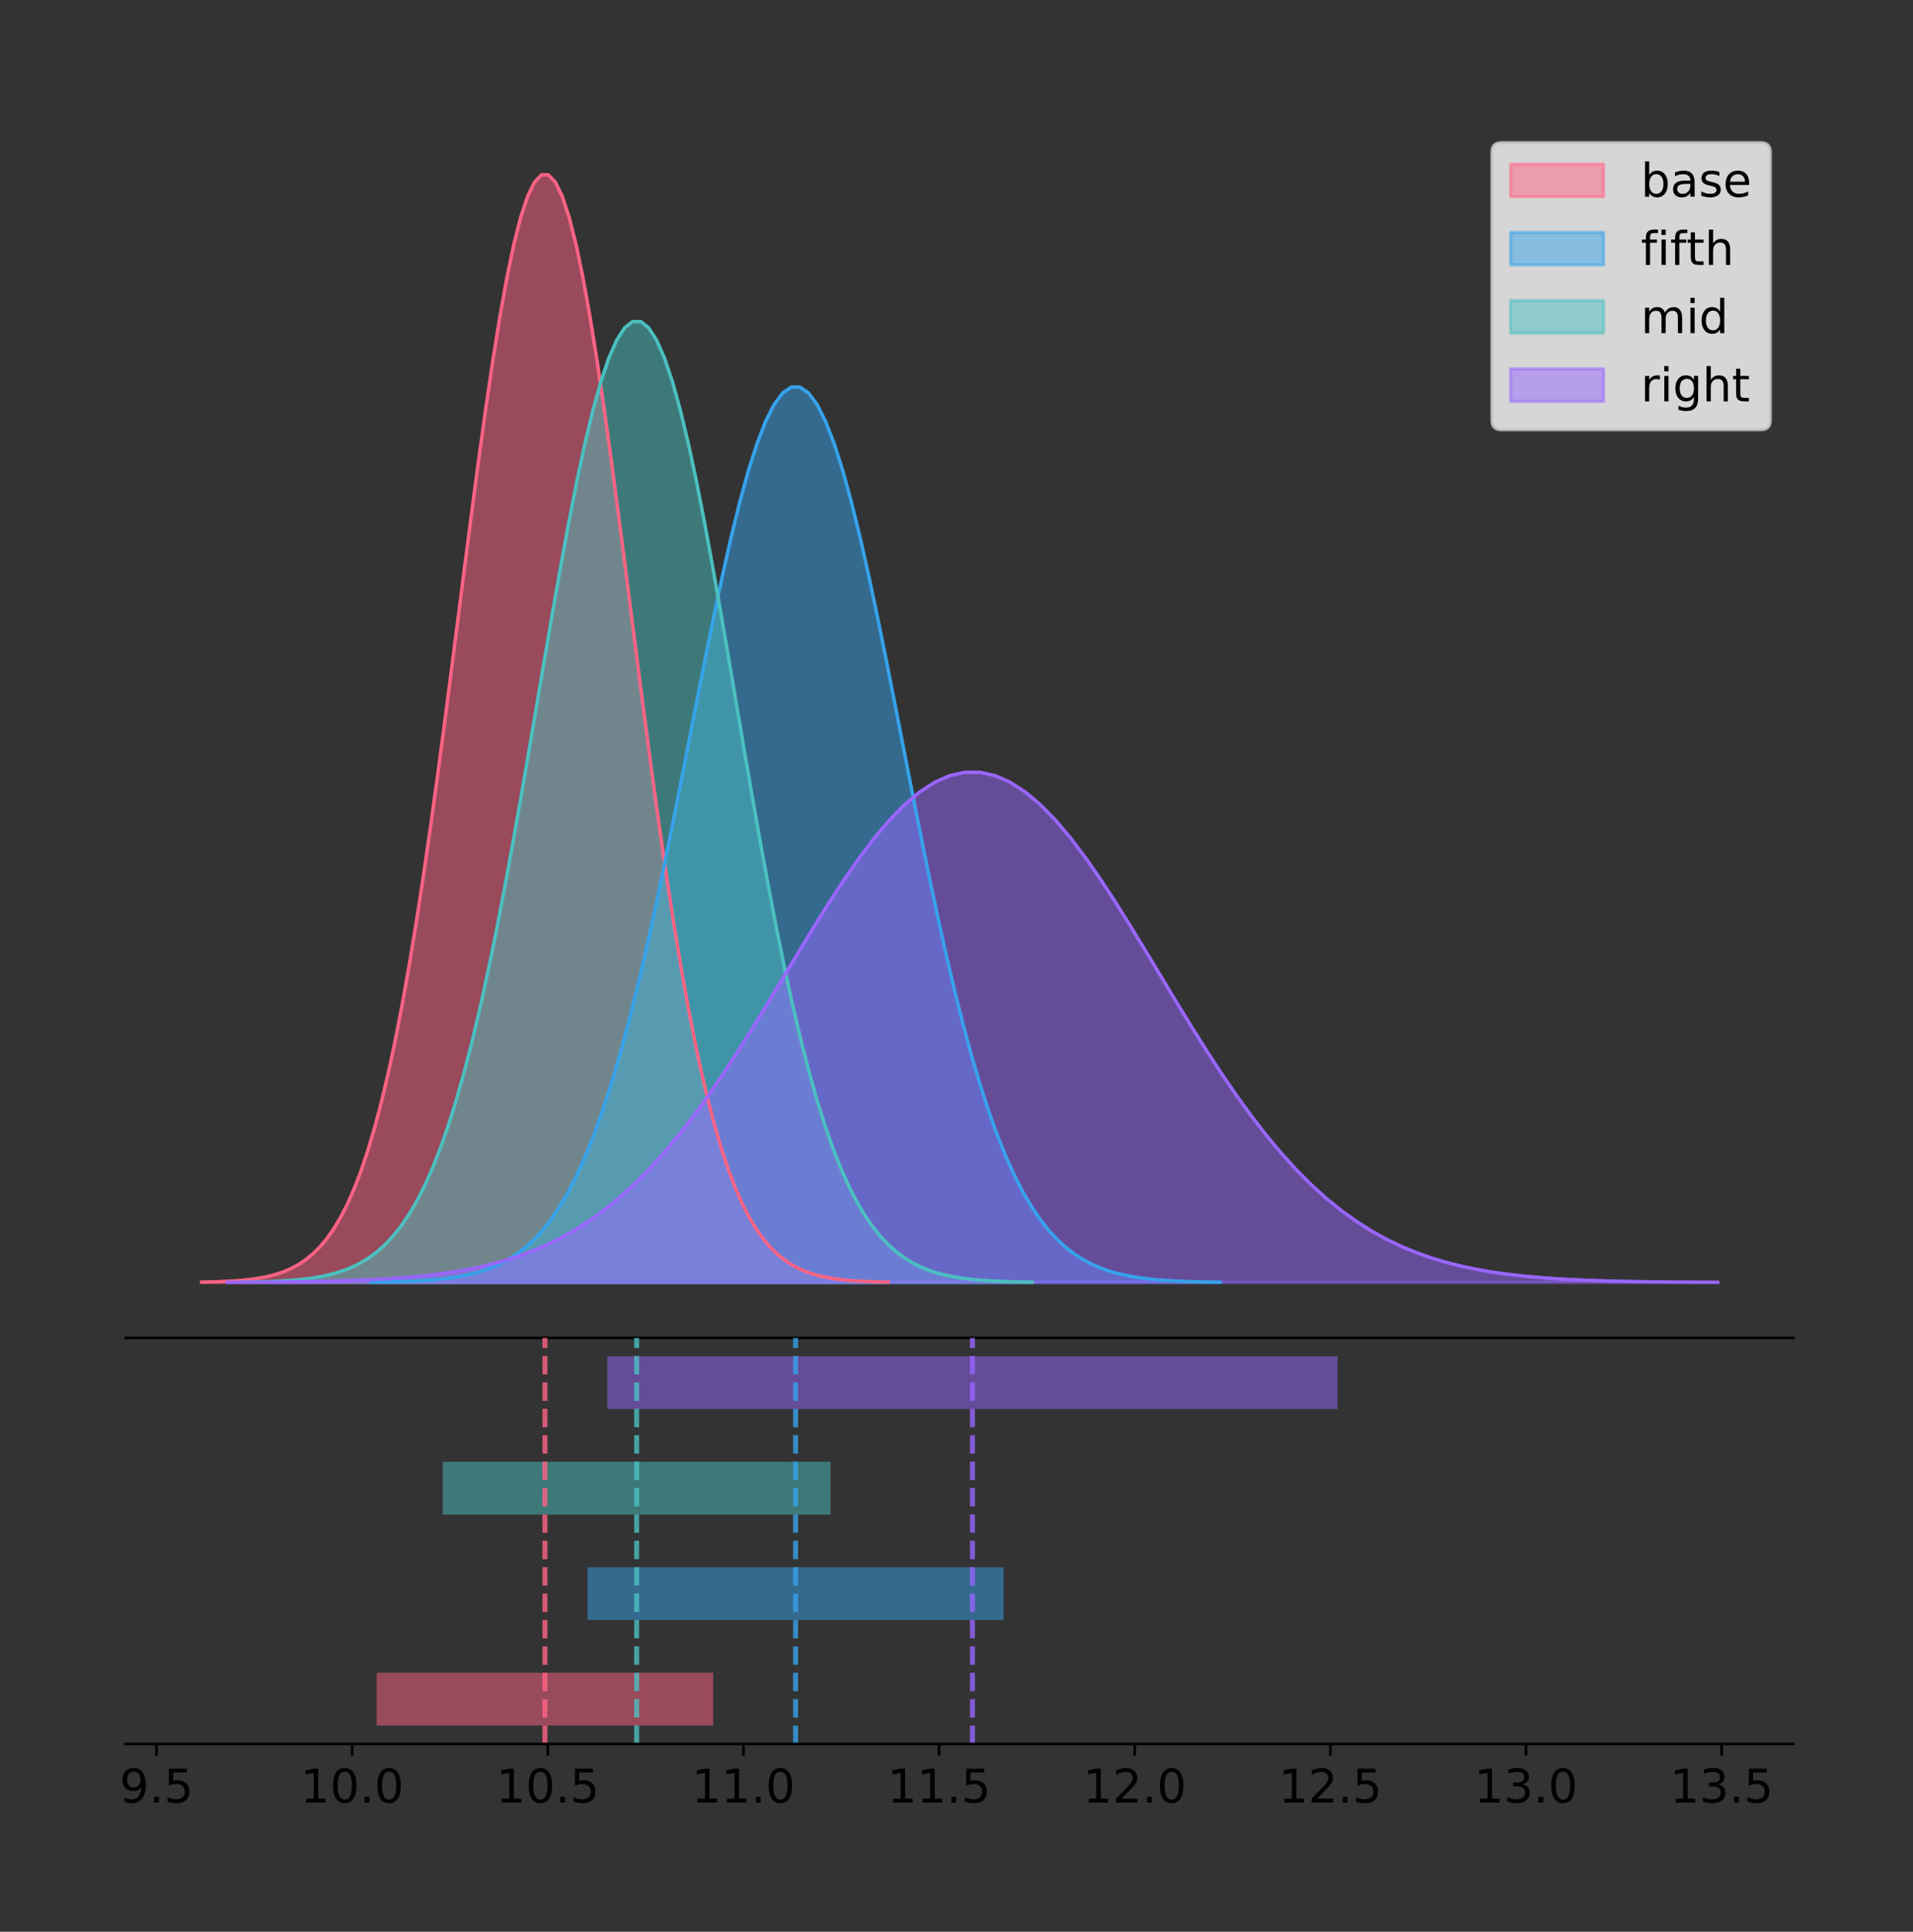 <?xml version="1.0" encoding="utf-8" standalone="no"?>
<!DOCTYPE svg PUBLIC "-//W3C//DTD SVG 1.1//EN"
  "http://www.w3.org/Graphics/SVG/1.1/DTD/svg11.dtd">
<!-- Created with matplotlib (https://matplotlib.org/) -->
<svg height="581.789pt" version="1.1" viewBox="0 0 576.107 581.789" width="576.107pt" xmlns="http://www.w3.org/2000/svg" xmlns:xlink="http://www.w3.org/1999/xlink">
 <rect x="0" y="0" width="576.107" height="581.789" fill="#333333" stroke="none"/>
 <defs>
  <style type="text/css">
*{stroke-linecap:butt;stroke-linejoin:round;}
  </style>
 </defs>
 <g id="figure_1">
  <g id="patch_1">
   <path d="M 0 581.789 
L 576.107 581.789 
L 576.107 0 
L 0 0 
z
" style="fill:none;"/>
  </g>
  <g id="axes_1">
   <g id="patch_2">
    <path d="M 37.907 402.93 
L 540.107 402.93 
L 540.107 36 
L 37.907 36 
z
" style="fill:none;"/>
   </g>
   <g id="PolyCollection_1">
    <defs>
     <path d="M 60.734 -195.538 
L 60.734 -195.65 
L 62.823 -195.692 
L 64.911 -195.749 
L 66.999 -195.825 
L 69.088 -195.925 
L 71.176 -196.058 
L 73.264 -196.23 
L 75.353 -196.455 
L 77.441 -196.744 
L 79.53 -197.115 
L 81.618 -197.585 
L 83.706 -198.179 
L 85.795 -198.923 
L 87.883 -199.848 
L 89.971 -200.99 
L 92.06 -202.39 
L 94.148 -204.093 
L 96.237 -206.151 
L 98.325 -208.617 
L 100.413 -211.552 
L 102.502 -215.017 
L 104.59 -219.078 
L 106.678 -223.801 
L 108.767 -229.25 
L 110.855 -235.488 
L 112.944 -242.572 
L 115.032 -250.552 
L 117.12 -259.468 
L 119.209 -269.344 
L 121.297 -280.192 
L 123.385 -292.002 
L 125.474 -304.744 
L 127.562 -318.365 
L 129.651 -332.786 
L 131.739 -347.901 
L 133.827 -363.58 
L 135.916 -379.667 
L 138.004 -395.98 
L 140.092 -412.318 
L 142.181 -428.462 
L 144.269 -444.18 
L 146.358 -459.23 
L 148.446 -473.372 
L 150.534 -486.366 
L 152.623 -497.987 
L 154.711 -508.025 
L 156.799 -516.294 
L 158.888 -522.64 
L 160.976 -526.94 
L 163.065 -529.111 
L 165.153 -529.111 
L 167.241 -526.94 
L 169.33 -522.64 
L 171.418 -516.294 
L 173.506 -508.025 
L 175.595 -497.987 
L 177.683 -486.366 
L 179.772 -473.372 
L 181.86 -459.23 
L 183.948 -444.18 
L 186.037 -428.462 
L 188.125 -412.318 
L 190.213 -395.98 
L 192.302 -379.667 
L 194.39 -363.58 
L 196.479 -347.901 
L 198.567 -332.786 
L 200.655 -318.365 
L 202.744 -304.744 
L 204.832 -292.002 
L 206.92 -280.192 
L 209.009 -269.344 
L 211.097 -259.468 
L 213.185 -250.552 
L 215.274 -242.572 
L 217.362 -235.488 
L 219.451 -229.25 
L 221.539 -223.801 
L 223.627 -219.078 
L 225.716 -215.017 
L 227.804 -211.552 
L 229.892 -208.617 
L 231.981 -206.151 
L 234.069 -204.093 
L 236.158 -202.39 
L 238.246 -200.99 
L 240.334 -199.848 
L 242.423 -198.923 
L 244.511 -198.179 
L 246.599 -197.585 
L 248.688 -197.115 
L 250.776 -196.744 
L 252.865 -196.455 
L 254.953 -196.23 
L 257.041 -196.058 
L 259.13 -195.925 
L 261.218 -195.825 
L 263.306 -195.749 
L 265.395 -195.692 
L 267.483 -195.65 
L 267.483 -195.538 
L 267.483 -195.538 
L 265.395 -195.538 
L 263.306 -195.538 
L 261.218 -195.538 
L 259.13 -195.538 
L 257.041 -195.538 
L 254.953 -195.538 
L 252.865 -195.538 
L 250.776 -195.538 
L 248.688 -195.538 
L 246.599 -195.538 
L 244.511 -195.538 
L 242.423 -195.538 
L 240.334 -195.538 
L 238.246 -195.538 
L 236.158 -195.538 
L 234.069 -195.538 
L 231.981 -195.538 
L 229.892 -195.538 
L 227.804 -195.538 
L 225.716 -195.538 
L 223.627 -195.538 
L 221.539 -195.538 
L 219.451 -195.538 
L 217.362 -195.538 
L 215.274 -195.538 
L 213.185 -195.538 
L 211.097 -195.538 
L 209.009 -195.538 
L 206.92 -195.538 
L 204.832 -195.538 
L 202.744 -195.538 
L 200.655 -195.538 
L 198.567 -195.538 
L 196.479 -195.538 
L 194.39 -195.538 
L 192.302 -195.538 
L 190.213 -195.538 
L 188.125 -195.538 
L 186.037 -195.538 
L 183.948 -195.538 
L 181.86 -195.538 
L 179.772 -195.538 
L 177.683 -195.538 
L 175.595 -195.538 
L 173.506 -195.538 
L 171.418 -195.538 
L 169.33 -195.538 
L 167.241 -195.538 
L 165.153 -195.538 
L 163.065 -195.538 
L 160.976 -195.538 
L 158.888 -195.538 
L 156.799 -195.538 
L 154.711 -195.538 
L 152.623 -195.538 
L 150.534 -195.538 
L 148.446 -195.538 
L 146.358 -195.538 
L 144.269 -195.538 
L 142.181 -195.538 
L 140.092 -195.538 
L 138.004 -195.538 
L 135.916 -195.538 
L 133.827 -195.538 
L 131.739 -195.538 
L 129.651 -195.538 
L 127.562 -195.538 
L 125.474 -195.538 
L 123.385 -195.538 
L 121.297 -195.538 
L 119.209 -195.538 
L 117.12 -195.538 
L 115.032 -195.538 
L 112.944 -195.538 
L 110.855 -195.538 
L 108.767 -195.538 
L 106.678 -195.538 
L 104.59 -195.538 
L 102.502 -195.538 
L 100.413 -195.538 
L 98.325 -195.538 
L 96.237 -195.538 
L 94.148 -195.538 
L 92.06 -195.538 
L 89.971 -195.538 
L 87.883 -195.538 
L 85.795 -195.538 
L 83.706 -195.538 
L 81.618 -195.538 
L 79.53 -195.538 
L 77.441 -195.538 
L 75.353 -195.538 
L 73.264 -195.538 
L 71.176 -195.538 
L 69.088 -195.538 
L 66.999 -195.538 
L 64.911 -195.538 
L 62.823 -195.538 
L 60.734 -195.538 
z
" id="m348693ca83" style="stroke:#ff6384;stroke-opacity:0.5;"/>
    </defs>
    <g clip-path="url(#p70bc3185de)">
     <use style="fill:#ff6384;fill-opacity:0.5;stroke:#ff6384;stroke-opacity:0.5;" x="0" xlink:href="#m348693ca83" y="581.789"/>
    </g>
   </g>
   <g id="PolyCollection_2">
    <defs>
     <path d="M 111.722 -195.538 
L 111.722 -195.629 
L 114.305 -195.663 
L 116.888 -195.709 
L 119.472 -195.77 
L 122.055 -195.851 
L 124.638 -195.958 
L 127.222 -196.098 
L 129.805 -196.279 
L 132.388 -196.513 
L 134.971 -196.813 
L 137.555 -197.193 
L 140.138 -197.673 
L 142.721 -198.274 
L 145.305 -199.022 
L 147.888 -199.946 
L 150.471 -201.077 
L 153.054 -202.454 
L 155.638 -204.117 
L 158.221 -206.111 
L 160.804 -208.484 
L 163.388 -211.285 
L 165.971 -214.568 
L 168.554 -218.386 
L 171.138 -222.791 
L 173.721 -227.834 
L 176.304 -233.561 
L 178.887 -240.012 
L 181.471 -247.22 
L 184.054 -255.204 
L 186.637 -263.973 
L 189.221 -273.521 
L 191.804 -283.822 
L 194.387 -294.833 
L 196.971 -306.491 
L 199.554 -318.711 
L 202.137 -331.386 
L 204.72 -344.39 
L 207.304 -357.578 
L 209.887 -370.786 
L 212.47 -383.837 
L 215.054 -396.543 
L 217.637 -408.71 
L 220.22 -420.142 
L 222.804 -430.647 
L 225.387 -440.042 
L 227.97 -448.156 
L 230.553 -454.842 
L 233.137 -459.971 
L 235.72 -463.448 
L 238.303 -465.203 
L 240.887 -465.203 
L 243.47 -463.448 
L 246.053 -459.971 
L 248.636 -454.842 
L 251.22 -448.156 
L 253.803 -440.042 
L 256.386 -430.647 
L 258.97 -420.142 
L 261.553 -408.71 
L 264.136 -396.543 
L 266.72 -383.837 
L 269.303 -370.786 
L 271.886 -357.578 
L 274.469 -344.39 
L 277.053 -331.386 
L 279.636 -318.711 
L 282.219 -306.491 
L 284.803 -294.833 
L 287.386 -283.822 
L 289.969 -273.521 
L 292.553 -263.973 
L 295.136 -255.204 
L 297.719 -247.22 
L 300.302 -240.012 
L 302.886 -233.561 
L 305.469 -227.834 
L 308.052 -222.791 
L 310.636 -218.386 
L 313.219 -214.568 
L 315.802 -211.285 
L 318.386 -208.484 
L 320.969 -206.111 
L 323.552 -204.117 
L 326.135 -202.454 
L 328.719 -201.077 
L 331.302 -199.946 
L 333.885 -199.022 
L 336.469 -198.274 
L 339.052 -197.673 
L 341.635 -197.193 
L 344.219 -196.813 
L 346.802 -196.513 
L 349.385 -196.279 
L 351.968 -196.098 
L 354.552 -195.958 
L 357.135 -195.851 
L 359.718 -195.77 
L 362.302 -195.709 
L 364.885 -195.663 
L 367.468 -195.629 
L 367.468 -195.538 
L 367.468 -195.538 
L 364.885 -195.538 
L 362.302 -195.538 
L 359.718 -195.538 
L 357.135 -195.538 
L 354.552 -195.538 
L 351.968 -195.538 
L 349.385 -195.538 
L 346.802 -195.538 
L 344.219 -195.538 
L 341.635 -195.538 
L 339.052 -195.538 
L 336.469 -195.538 
L 333.885 -195.538 
L 331.302 -195.538 
L 328.719 -195.538 
L 326.135 -195.538 
L 323.552 -195.538 
L 320.969 -195.538 
L 318.386 -195.538 
L 315.802 -195.538 
L 313.219 -195.538 
L 310.636 -195.538 
L 308.052 -195.538 
L 305.469 -195.538 
L 302.886 -195.538 
L 300.302 -195.538 
L 297.719 -195.538 
L 295.136 -195.538 
L 292.553 -195.538 
L 289.969 -195.538 
L 287.386 -195.538 
L 284.803 -195.538 
L 282.219 -195.538 
L 279.636 -195.538 
L 277.053 -195.538 
L 274.469 -195.538 
L 271.886 -195.538 
L 269.303 -195.538 
L 266.72 -195.538 
L 264.136 -195.538 
L 261.553 -195.538 
L 258.97 -195.538 
L 256.386 -195.538 
L 253.803 -195.538 
L 251.22 -195.538 
L 248.636 -195.538 
L 246.053 -195.538 
L 243.47 -195.538 
L 240.887 -195.538 
L 238.303 -195.538 
L 235.72 -195.538 
L 233.137 -195.538 
L 230.553 -195.538 
L 227.97 -195.538 
L 225.387 -195.538 
L 222.804 -195.538 
L 220.22 -195.538 
L 217.637 -195.538 
L 215.054 -195.538 
L 212.47 -195.538 
L 209.887 -195.538 
L 207.304 -195.538 
L 204.72 -195.538 
L 202.137 -195.538 
L 199.554 -195.538 
L 196.971 -195.538 
L 194.387 -195.538 
L 191.804 -195.538 
L 189.221 -195.538 
L 186.637 -195.538 
L 184.054 -195.538 
L 181.471 -195.538 
L 178.887 -195.538 
L 176.304 -195.538 
L 173.721 -195.538 
L 171.138 -195.538 
L 168.554 -195.538 
L 165.971 -195.538 
L 163.388 -195.538 
L 160.804 -195.538 
L 158.221 -195.538 
L 155.638 -195.538 
L 153.054 -195.538 
L 150.471 -195.538 
L 147.888 -195.538 
L 145.305 -195.538 
L 142.721 -195.538 
L 140.138 -195.538 
L 137.555 -195.538 
L 134.971 -195.538 
L 132.388 -195.538 
L 129.805 -195.538 
L 127.222 -195.538 
L 124.638 -195.538 
L 122.055 -195.538 
L 119.472 -195.538 
L 116.888 -195.538 
L 114.305 -195.538 
L 111.722 -195.538 
z
" id="m6bf8eccdf8" style="stroke:#36a2eb;stroke-opacity:0.5;"/>
    </defs>
    <g clip-path="url(#p70bc3185de)">
     <use style="fill:#36a2eb;fill-opacity:0.5;stroke:#36a2eb;stroke-opacity:0.5;" x="0" xlink:href="#m6bf8eccdf8" y="581.789"/>
    </g>
   </g>
   <g id="PolyCollection_3">
    <defs>
     <path d="M 72.58 -195.538 
L 72.58 -195.635 
L 74.988 -195.672 
L 77.395 -195.721 
L 79.802 -195.787 
L 82.209 -195.874 
L 84.616 -195.989 
L 87.023 -196.139 
L 89.43 -196.334 
L 91.837 -196.585 
L 94.244 -196.906 
L 96.651 -197.314 
L 99.058 -197.829 
L 101.465 -198.475 
L 103.872 -199.277 
L 106.279 -200.268 
L 108.686 -201.483 
L 111.093 -202.961 
L 113.5 -204.746 
L 115.907 -206.885 
L 118.314 -209.431 
L 120.722 -212.438 
L 123.129 -215.961 
L 125.536 -220.059 
L 127.943 -224.787 
L 130.35 -230.199 
L 132.757 -236.345 
L 135.164 -243.269 
L 137.571 -251.004 
L 139.978 -259.573 
L 142.385 -268.984 
L 144.792 -279.231 
L 147.199 -290.286 
L 149.606 -302.104 
L 152.013 -314.615 
L 154.42 -327.729 
L 156.827 -341.332 
L 159.234 -355.289 
L 161.641 -369.443 
L 164.049 -383.618 
L 166.456 -397.624 
L 168.863 -411.261 
L 171.27 -424.319 
L 173.677 -436.588 
L 176.084 -447.862 
L 178.491 -457.944 
L 180.898 -466.653 
L 183.305 -473.828 
L 185.712 -479.333 
L 188.119 -483.064 
L 190.526 -484.947 
L 192.933 -484.947 
L 195.34 -483.064 
L 197.747 -479.333 
L 200.154 -473.828 
L 202.561 -466.653 
L 204.968 -457.944 
L 207.376 -447.862 
L 209.783 -436.588 
L 212.19 -424.319 
L 214.597 -411.261 
L 217.004 -397.624 
L 219.411 -383.618 
L 221.818 -369.443 
L 224.225 -355.289 
L 226.632 -341.332 
L 229.039 -327.729 
L 231.446 -314.615 
L 233.853 -302.104 
L 236.26 -290.286 
L 238.667 -279.231 
L 241.074 -268.984 
L 243.481 -259.573 
L 245.888 -251.004 
L 248.295 -243.269 
L 250.703 -236.345 
L 253.11 -230.199 
L 255.517 -224.787 
L 257.924 -220.059 
L 260.331 -215.961 
L 262.738 -212.438 
L 265.145 -209.431 
L 267.552 -206.885 
L 269.959 -204.746 
L 272.366 -202.961 
L 274.773 -201.483 
L 277.18 -200.268 
L 279.587 -199.277 
L 281.994 -198.475 
L 284.401 -197.829 
L 286.808 -197.314 
L 289.215 -196.906 
L 291.622 -196.585 
L 294.029 -196.334 
L 296.437 -196.139 
L 298.844 -195.989 
L 301.251 -195.874 
L 303.658 -195.787 
L 306.065 -195.721 
L 308.472 -195.672 
L 310.879 -195.635 
L 310.879 -195.538 
L 310.879 -195.538 
L 308.472 -195.538 
L 306.065 -195.538 
L 303.658 -195.538 
L 301.251 -195.538 
L 298.844 -195.538 
L 296.437 -195.538 
L 294.029 -195.538 
L 291.622 -195.538 
L 289.215 -195.538 
L 286.808 -195.538 
L 284.401 -195.538 
L 281.994 -195.538 
L 279.587 -195.538 
L 277.18 -195.538 
L 274.773 -195.538 
L 272.366 -195.538 
L 269.959 -195.538 
L 267.552 -195.538 
L 265.145 -195.538 
L 262.738 -195.538 
L 260.331 -195.538 
L 257.924 -195.538 
L 255.517 -195.538 
L 253.11 -195.538 
L 250.703 -195.538 
L 248.295 -195.538 
L 245.888 -195.538 
L 243.481 -195.538 
L 241.074 -195.538 
L 238.667 -195.538 
L 236.26 -195.538 
L 233.853 -195.538 
L 231.446 -195.538 
L 229.039 -195.538 
L 226.632 -195.538 
L 224.225 -195.538 
L 221.818 -195.538 
L 219.411 -195.538 
L 217.004 -195.538 
L 214.597 -195.538 
L 212.19 -195.538 
L 209.783 -195.538 
L 207.376 -195.538 
L 204.968 -195.538 
L 202.561 -195.538 
L 200.154 -195.538 
L 197.747 -195.538 
L 195.34 -195.538 
L 192.933 -195.538 
L 190.526 -195.538 
L 188.119 -195.538 
L 185.712 -195.538 
L 183.305 -195.538 
L 180.898 -195.538 
L 178.491 -195.538 
L 176.084 -195.538 
L 173.677 -195.538 
L 171.27 -195.538 
L 168.863 -195.538 
L 166.456 -195.538 
L 164.049 -195.538 
L 161.641 -195.538 
L 159.234 -195.538 
L 156.827 -195.538 
L 154.42 -195.538 
L 152.013 -195.538 
L 149.606 -195.538 
L 147.199 -195.538 
L 144.792 -195.538 
L 142.385 -195.538 
L 139.978 -195.538 
L 137.571 -195.538 
L 135.164 -195.538 
L 132.757 -195.538 
L 130.35 -195.538 
L 127.943 -195.538 
L 125.536 -195.538 
L 123.129 -195.538 
L 120.722 -195.538 
L 118.314 -195.538 
L 115.907 -195.538 
L 113.5 -195.538 
L 111.093 -195.538 
L 108.686 -195.538 
L 106.279 -195.538 
L 103.872 -195.538 
L 101.465 -195.538 
L 99.058 -195.538 
L 96.651 -195.538 
L 94.244 -195.538 
L 91.837 -195.538 
L 89.43 -195.538 
L 87.023 -195.538 
L 84.616 -195.538 
L 82.209 -195.538 
L 79.802 -195.538 
L 77.395 -195.538 
L 74.988 -195.538 
L 72.58 -195.538 
z
" id="m05234b4232" style="stroke:#4bc0c0;stroke-opacity:0.5;"/>
    </defs>
    <g clip-path="url(#p70bc3185de)">
     <use style="fill:#4bc0c0;fill-opacity:0.5;stroke:#4bc0c0;stroke-opacity:0.5;" x="0" xlink:href="#m05234b4232" y="581.789"/>
    </g>
   </g>
   <g id="PolyCollection_4">
    <defs>
     <path d="M 68.435 -195.538 
L 68.435 -195.59 
L 72.968 -195.609 
L 77.502 -195.635 
L 82.036 -195.67 
L 86.57 -195.716 
L 91.104 -195.777 
L 95.637 -195.857 
L 100.171 -195.96 
L 104.705 -196.094 
L 109.239 -196.264 
L 113.772 -196.481 
L 118.306 -196.755 
L 122.84 -197.097 
L 127.374 -197.523 
L 131.908 -198.049 
L 136.441 -198.694 
L 140.975 -199.479 
L 145.509 -200.426 
L 150.043 -201.563 
L 154.577 -202.914 
L 159.11 -204.51 
L 163.644 -206.381 
L 168.178 -208.556 
L 172.712 -211.067 
L 177.246 -213.94 
L 181.779 -217.203 
L 186.313 -220.879 
L 190.847 -224.986 
L 195.381 -229.535 
L 199.914 -234.532 
L 204.448 -239.972 
L 208.982 -245.841 
L 213.516 -252.115 
L 218.05 -258.758 
L 222.583 -265.72 
L 227.117 -272.942 
L 231.651 -280.352 
L 236.185 -287.866 
L 240.719 -295.392 
L 245.252 -302.829 
L 249.786 -310.068 
L 254.32 -317.001 
L 258.854 -323.515 
L 263.388 -329.5 
L 267.921 -334.853 
L 272.455 -339.477 
L 276.989 -343.286 
L 281.523 -346.209 
L 286.056 -348.19 
L 290.59 -349.19 
L 295.124 -349.19 
L 299.658 -348.19 
L 304.192 -346.209 
L 308.725 -343.286 
L 313.259 -339.477 
L 317.793 -334.853 
L 322.327 -329.5 
L 326.861 -323.515 
L 331.394 -317.001 
L 335.928 -310.068 
L 340.462 -302.829 
L 344.996 -295.392 
L 349.53 -287.866 
L 354.063 -280.352 
L 358.597 -272.942 
L 363.131 -265.72 
L 367.665 -258.758 
L 372.198 -252.115 
L 376.732 -245.841 
L 381.266 -239.972 
L 385.8 -234.532 
L 390.334 -229.535 
L 394.867 -224.986 
L 399.401 -220.879 
L 403.935 -217.203 
L 408.469 -213.94 
L 413.003 -211.067 
L 417.536 -208.556 
L 422.07 -206.381 
L 426.604 -204.51 
L 431.138 -202.914 
L 435.672 -201.563 
L 440.205 -200.426 
L 444.739 -199.479 
L 449.273 -198.694 
L 453.807 -198.049 
L 458.34 -197.523 
L 462.874 -197.097 
L 467.408 -196.755 
L 471.942 -196.481 
L 476.476 -196.264 
L 481.009 -196.094 
L 485.543 -195.96 
L 490.077 -195.857 
L 494.611 -195.777 
L 499.145 -195.716 
L 503.678 -195.67 
L 508.212 -195.635 
L 512.746 -195.609 
L 517.28 -195.59 
L 517.28 -195.538 
L 517.28 -195.538 
L 512.746 -195.538 
L 508.212 -195.538 
L 503.678 -195.538 
L 499.145 -195.538 
L 494.611 -195.538 
L 490.077 -195.538 
L 485.543 -195.538 
L 481.009 -195.538 
L 476.476 -195.538 
L 471.942 -195.538 
L 467.408 -195.538 
L 462.874 -195.538 
L 458.34 -195.538 
L 453.807 -195.538 
L 449.273 -195.538 
L 444.739 -195.538 
L 440.205 -195.538 
L 435.672 -195.538 
L 431.138 -195.538 
L 426.604 -195.538 
L 422.07 -195.538 
L 417.536 -195.538 
L 413.003 -195.538 
L 408.469 -195.538 
L 403.935 -195.538 
L 399.401 -195.538 
L 394.867 -195.538 
L 390.334 -195.538 
L 385.8 -195.538 
L 381.266 -195.538 
L 376.732 -195.538 
L 372.198 -195.538 
L 367.665 -195.538 
L 363.131 -195.538 
L 358.597 -195.538 
L 354.063 -195.538 
L 349.53 -195.538 
L 344.996 -195.538 
L 340.462 -195.538 
L 335.928 -195.538 
L 331.394 -195.538 
L 326.861 -195.538 
L 322.327 -195.538 
L 317.793 -195.538 
L 313.259 -195.538 
L 308.725 -195.538 
L 304.192 -195.538 
L 299.658 -195.538 
L 295.124 -195.538 
L 290.59 -195.538 
L 286.056 -195.538 
L 281.523 -195.538 
L 276.989 -195.538 
L 272.455 -195.538 
L 267.921 -195.538 
L 263.388 -195.538 
L 258.854 -195.538 
L 254.32 -195.538 
L 249.786 -195.538 
L 245.252 -195.538 
L 240.719 -195.538 
L 236.185 -195.538 
L 231.651 -195.538 
L 227.117 -195.538 
L 222.583 -195.538 
L 218.05 -195.538 
L 213.516 -195.538 
L 208.982 -195.538 
L 204.448 -195.538 
L 199.914 -195.538 
L 195.381 -195.538 
L 190.847 -195.538 
L 186.313 -195.538 
L 181.779 -195.538 
L 177.246 -195.538 
L 172.712 -195.538 
L 168.178 -195.538 
L 163.644 -195.538 
L 159.11 -195.538 
L 154.577 -195.538 
L 150.043 -195.538 
L 145.509 -195.538 
L 140.975 -195.538 
L 136.441 -195.538 
L 131.908 -195.538 
L 127.374 -195.538 
L 122.84 -195.538 
L 118.306 -195.538 
L 113.772 -195.538 
L 109.239 -195.538 
L 104.705 -195.538 
L 100.171 -195.538 
L 95.637 -195.538 
L 91.104 -195.538 
L 86.57 -195.538 
L 82.036 -195.538 
L 77.502 -195.538 
L 72.968 -195.538 
L 68.435 -195.538 
z
" id="m3b4ae006a7" style="stroke:#9966ff;stroke-opacity:0.5;"/>
    </defs>
    <g clip-path="url(#p70bc3185de)">
     <use style="fill:#9966ff;fill-opacity:0.5;stroke:#9966ff;stroke-opacity:0.5;" x="0" xlink:href="#m3b4ae006a7" y="581.789"/>
    </g>
   </g>
   <g id="line2d_1">
    <path clip-path="url(#p70bc3185de)" d="M 60.734 386.139 
L 62.823 386.097 
L 64.911 386.04 
L 66.999 385.965 
L 69.088 385.864 
L 71.176 385.732 
L 73.264 385.559 
L 75.353 385.334 
L 77.441 385.045 
L 79.53 384.675 
L 81.618 384.204 
L 83.706 383.61 
L 85.795 382.867 
L 87.883 381.941 
L 89.971 380.799 
L 92.06 379.399 
L 94.148 377.696 
L 96.237 375.639 
L 98.325 373.172 
L 100.413 370.238 
L 102.502 366.772 
L 104.59 362.711 
L 106.678 357.989 
L 108.767 352.539 
L 110.855 346.301 
L 112.944 339.217 
L 115.032 331.237 
L 117.12 322.322 
L 119.209 312.445 
L 121.297 301.597 
L 123.385 289.787 
L 125.474 277.045 
L 127.562 263.424 
L 129.651 249.004 
L 131.739 233.888 
L 133.827 218.209 
L 135.916 202.123 
L 138.004 185.809 
L 140.092 169.471 
L 142.181 153.327 
L 144.269 137.61 
L 146.358 122.559 
L 148.446 108.418 
L 150.534 95.423 
L 152.623 83.803 
L 154.711 73.765 
L 156.799 65.495 
L 158.888 59.15 
L 160.976 54.85 
L 163.065 52.679 
L 165.153 52.679 
L 167.241 54.85 
L 169.33 59.15 
L 171.418 65.495 
L 173.506 73.765 
L 175.595 83.803 
L 177.683 95.423 
L 179.772 108.418 
L 181.86 122.559 
L 183.948 137.61 
L 186.037 153.327 
L 188.125 169.471 
L 190.213 185.809 
L 192.302 202.123 
L 194.39 218.209 
L 196.479 233.888 
L 198.567 249.004 
L 200.655 263.424 
L 202.744 277.045 
L 204.832 289.787 
L 206.92 301.597 
L 209.009 312.445 
L 211.097 322.322 
L 213.185 331.237 
L 215.274 339.217 
L 217.362 346.301 
L 219.451 352.539 
L 221.539 357.989 
L 223.627 362.711 
L 225.716 366.772 
L 227.804 370.238 
L 229.892 373.172 
L 231.981 375.639 
L 234.069 377.696 
L 236.158 379.399 
L 238.246 380.799 
L 240.334 381.941 
L 242.423 382.867 
L 244.511 383.61 
L 246.599 384.204 
L 248.688 384.675 
L 250.776 385.045 
L 252.865 385.334 
L 254.953 385.559 
L 257.041 385.732 
L 259.13 385.864 
L 261.218 385.965 
L 263.306 386.04 
L 265.395 386.097 
L 267.483 386.139 
" style="fill:none;stroke:#ff6384;stroke-linecap:square;"/>
   </g>
   <g id="line2d_2">
    <path clip-path="url(#p70bc3185de)" d="M 111.722 386.161 
L 114.305 386.127 
L 116.888 386.081 
L 119.472 386.02 
L 122.055 385.938 
L 124.638 385.831 
L 127.222 385.692 
L 129.805 385.51 
L 132.388 385.276 
L 134.971 384.977 
L 137.555 384.596 
L 140.138 384.116 
L 142.721 383.515 
L 145.305 382.767 
L 147.888 381.844 
L 150.471 380.712 
L 153.054 379.335 
L 155.638 377.672 
L 158.221 375.678 
L 160.804 373.306 
L 163.388 370.504 
L 165.971 367.221 
L 168.554 363.403 
L 171.138 358.998 
L 173.721 353.955 
L 176.304 348.228 
L 178.887 341.777 
L 181.471 334.57 
L 184.054 326.585 
L 186.637 317.816 
L 189.221 308.268 
L 191.804 297.967 
L 194.387 286.956 
L 196.971 275.298 
L 199.554 263.079 
L 202.137 250.404 
L 204.72 237.399 
L 207.304 224.211 
L 209.887 211.003 
L 212.47 197.952 
L 215.054 185.246 
L 217.637 173.079 
L 220.22 161.647 
L 222.804 151.142 
L 225.387 141.748 
L 227.97 133.633 
L 230.553 126.948 
L 233.137 121.818 
L 235.72 118.342 
L 238.303 116.587 
L 240.887 116.587 
L 243.47 118.342 
L 246.053 121.818 
L 248.636 126.948 
L 251.22 133.633 
L 253.803 141.748 
L 256.386 151.142 
L 258.97 161.647 
L 261.553 173.079 
L 264.136 185.246 
L 266.72 197.952 
L 269.303 211.003 
L 271.886 224.211 
L 274.469 237.399 
L 277.053 250.404 
L 279.636 263.079 
L 282.219 275.298 
L 284.803 286.956 
L 287.386 297.967 
L 289.969 308.268 
L 292.553 317.816 
L 295.136 326.585 
L 297.719 334.57 
L 300.302 341.777 
L 302.886 348.228 
L 305.469 353.955 
L 308.052 358.998 
L 310.636 363.403 
L 313.219 367.221 
L 315.802 370.504 
L 318.386 373.306 
L 320.969 375.678 
L 323.552 377.672 
L 326.135 379.335 
L 328.719 380.712 
L 331.302 381.844 
L 333.885 382.767 
L 336.469 383.515 
L 339.052 384.116 
L 341.635 384.596 
L 344.219 384.977 
L 346.802 385.276 
L 349.385 385.51 
L 351.968 385.692 
L 354.552 385.831 
L 357.135 385.938 
L 359.718 386.02 
L 362.302 386.081 
L 364.885 386.127 
L 367.468 386.161 
" style="fill:none;stroke:#36a2eb;stroke-linecap:square;"/>
   </g>
   <g id="line2d_3">
    <path clip-path="url(#p70bc3185de)" d="M 72.58 386.154 
L 74.988 386.118 
L 77.395 386.068 
L 79.802 386.003 
L 82.209 385.915 
L 84.616 385.801 
L 87.023 385.651 
L 89.43 385.456 
L 91.837 385.205 
L 94.244 384.883 
L 96.651 384.475 
L 99.058 383.96 
L 101.465 383.315 
L 103.872 382.512 
L 106.279 381.521 
L 108.686 380.307 
L 111.093 378.829 
L 113.5 377.044 
L 115.907 374.904 
L 118.314 372.358 
L 120.722 369.351 
L 123.129 365.828 
L 125.536 361.731 
L 127.943 357.003 
L 130.35 351.591 
L 132.757 345.444 
L 135.164 338.521 
L 137.571 330.786 
L 139.978 322.217 
L 142.385 312.805 
L 144.792 302.559 
L 147.199 291.503 
L 149.606 279.686 
L 152.013 267.174 
L 154.42 254.06 
L 156.827 240.457 
L 159.234 226.5 
L 161.641 212.347 
L 164.049 198.172 
L 166.456 184.165 
L 168.863 170.528 
L 171.27 157.471 
L 173.677 145.201 
L 176.084 133.927 
L 178.491 123.845 
L 180.898 115.136 
L 183.305 107.962 
L 185.712 102.456 
L 188.119 98.726 
L 190.526 96.842 
L 192.933 96.842 
L 195.34 98.726 
L 197.747 102.456 
L 200.154 107.962 
L 202.561 115.136 
L 204.968 123.845 
L 207.376 133.927 
L 209.783 145.201 
L 212.19 157.471 
L 214.597 170.528 
L 217.004 184.165 
L 219.411 198.172 
L 221.818 212.347 
L 224.225 226.5 
L 226.632 240.457 
L 229.039 254.06 
L 231.446 267.174 
L 233.853 279.686 
L 236.26 291.503 
L 238.667 302.559 
L 241.074 312.805 
L 243.481 322.217 
L 245.888 330.786 
L 248.295 338.521 
L 250.703 345.444 
L 253.11 351.591 
L 255.517 357.003 
L 257.924 361.731 
L 260.331 365.828 
L 262.738 369.351 
L 265.145 372.358 
L 267.552 374.904 
L 269.959 377.044 
L 272.366 378.829 
L 274.773 380.307 
L 277.18 381.521 
L 279.587 382.512 
L 281.994 383.315 
L 284.401 383.96 
L 286.808 384.475 
L 289.215 384.883 
L 291.622 385.205 
L 294.029 385.456 
L 296.437 385.651 
L 298.844 385.801 
L 301.251 385.915 
L 303.658 386.003 
L 306.065 386.068 
L 308.472 386.118 
L 310.879 386.154 
" style="fill:none;stroke:#4bc0c0;stroke-linecap:square;"/>
   </g>
   <g id="line2d_4">
    <path clip-path="url(#p70bc3185de)" d="M 68.435 386.2 
L 72.968 386.18 
L 77.502 386.154 
L 82.036 386.119 
L 86.57 386.073 
L 91.104 386.012 
L 95.637 385.932 
L 100.171 385.829 
L 104.705 385.696 
L 109.239 385.525 
L 113.772 385.308 
L 118.306 385.035 
L 122.84 384.692 
L 127.374 384.266 
L 131.908 383.74 
L 136.441 383.095 
L 140.975 382.311 
L 145.509 381.363 
L 150.043 380.227 
L 154.577 378.875 
L 159.11 377.279 
L 163.644 375.408 
L 168.178 373.233 
L 172.712 370.723 
L 177.246 367.849 
L 181.779 364.586 
L 186.313 360.91 
L 190.847 356.804 
L 195.381 352.254 
L 199.914 347.258 
L 204.448 341.818 
L 208.982 335.948 
L 213.516 329.674 
L 218.05 323.032 
L 222.583 316.069 
L 227.117 308.847 
L 231.651 301.437 
L 236.185 293.923 
L 240.719 286.397 
L 245.252 278.961 
L 249.786 271.721 
L 254.32 264.788 
L 258.854 258.274 
L 263.388 252.289 
L 267.921 246.936 
L 272.455 242.312 
L 276.989 238.503 
L 281.523 235.58 
L 286.056 233.6 
L 290.59 232.6 
L 295.124 232.6 
L 299.658 233.6 
L 304.192 235.58 
L 308.725 238.503 
L 313.259 242.312 
L 317.793 246.936 
L 322.327 252.289 
L 326.861 258.274 
L 331.394 264.788 
L 335.928 271.721 
L 340.462 278.961 
L 344.996 286.397 
L 349.53 293.923 
L 354.063 301.437 
L 358.597 308.847 
L 363.131 316.069 
L 367.665 323.032 
L 372.198 329.674 
L 376.732 335.948 
L 381.266 341.818 
L 385.8 347.258 
L 390.334 352.254 
L 394.867 356.804 
L 399.401 360.91 
L 403.935 364.586 
L 408.469 367.849 
L 413.003 370.723 
L 417.536 373.233 
L 422.07 375.408 
L 426.604 377.279 
L 431.138 378.875 
L 435.672 380.227 
L 440.205 381.363 
L 444.739 382.311 
L 449.273 383.095 
L 453.807 383.74 
L 458.34 384.266 
L 462.874 384.692 
L 467.408 385.035 
L 471.942 385.308 
L 476.476 385.525 
L 481.009 385.696 
L 485.543 385.829 
L 490.077 385.932 
L 494.611 386.012 
L 499.145 386.073 
L 503.678 386.119 
L 508.212 386.154 
L 512.746 386.18 
L 517.28 386.2 
" style="fill:none;stroke:#9966ff;stroke-linecap:square;"/>
   </g>
   <g id="patch_3">
    <path d="M 37.907 402.93 
L 540.107 402.93 
" style="fill:none;stroke:#000000;stroke-linecap:square;stroke-linejoin:miter;stroke-width:0.8;"/>
   </g>
   <g id="legend_1">
    <g id="patch_4">
     <path d="M 452.132 129.398 
L 530.307 129.398 
Q 533.107 129.398 533.107 126.597 
L 533.107 45.8 
Q 533.107 43 530.307 43 
L 452.132 43 
Q 449.332 43 449.332 45.8 
L 449.332 126.597 
Q 449.332 129.398 452.132 129.398 
z
" style="fill:#ffffff;opacity:0.8;stroke:#cccccc;stroke-linejoin:miter;"/>
    </g>
    <g id="patch_5">
     <path d="M 454.932 59.238 
L 482.932 59.238 
L 482.932 49.438 
L 454.932 49.438 
z
" style="fill:#ff6384;opacity:0.5;stroke:#ff6384;stroke-linejoin:miter;"/>
    </g>
    <g id="text_1">
     <!-- base -->
     <defs>
      <path d="M 48.688 27.297 
Q 48.688 37.203 44.609 42.844 
Q 40.531 48.484 33.406 48.484 
Q 26.266 48.484 22.188 42.844 
Q 18.109 37.203 18.109 27.297 
Q 18.109 17.391 22.188 11.75 
Q 26.266 6.109 33.406 6.109 
Q 40.531 6.109 44.609 11.75 
Q 48.688 17.391 48.688 27.297 
z
M 18.109 46.391 
Q 20.953 51.266 25.266 53.625 
Q 29.594 56 35.594 56 
Q 45.562 56 51.781 48.094 
Q 58.016 40.188 58.016 27.297 
Q 58.016 14.406 51.781 6.484 
Q 45.562 -1.422 35.594 -1.422 
Q 29.594 -1.422 25.266 0.953 
Q 20.953 3.328 18.109 8.203 
L 18.109 0 
L 9.078 0 
L 9.078 75.984 
L 18.109 75.984 
z
" id="DejaVuSans-98"/>
      <path d="M 34.281 27.484 
Q 23.391 27.484 19.188 25 
Q 14.984 22.516 14.984 16.5 
Q 14.984 11.719 18.141 8.906 
Q 21.297 6.109 26.703 6.109 
Q 34.188 6.109 38.703 11.406 
Q 43.219 16.703 43.219 25.484 
L 43.219 27.484 
z
M 52.203 31.203 
L 52.203 0 
L 43.219 0 
L 43.219 8.297 
Q 40.141 3.328 35.547 0.953 
Q 30.953 -1.422 24.312 -1.422 
Q 15.922 -1.422 10.953 3.297 
Q 6 8.016 6 15.922 
Q 6 25.141 12.172 29.828 
Q 18.359 34.516 30.609 34.516 
L 43.219 34.516 
L 43.219 35.406 
Q 43.219 41.609 39.141 45 
Q 35.062 48.391 27.688 48.391 
Q 23 48.391 18.547 47.266 
Q 14.109 46.141 10.016 43.891 
L 10.016 52.203 
Q 14.938 54.109 19.578 55.047 
Q 24.219 56 28.609 56 
Q 40.484 56 46.344 49.844 
Q 52.203 43.703 52.203 31.203 
z
" id="DejaVuSans-97"/>
      <path d="M 44.281 53.078 
L 44.281 44.578 
Q 40.484 46.531 36.375 47.5 
Q 32.281 48.484 27.875 48.484 
Q 21.188 48.484 17.844 46.438 
Q 14.5 44.391 14.5 40.281 
Q 14.5 37.156 16.891 35.375 
Q 19.281 33.594 26.516 31.984 
L 29.594 31.297 
Q 39.156 29.25 43.188 25.516 
Q 47.219 21.781 47.219 15.094 
Q 47.219 7.469 41.188 3.016 
Q 35.156 -1.422 24.609 -1.422 
Q 20.219 -1.422 15.453 -0.562 
Q 10.688 0.297 5.422 2 
L 5.422 11.281 
Q 10.406 8.688 15.234 7.391 
Q 20.062 6.109 24.812 6.109 
Q 31.156 6.109 34.562 8.281 
Q 37.984 10.453 37.984 14.406 
Q 37.984 18.062 35.516 20.016 
Q 33.062 21.969 24.703 23.781 
L 21.578 24.516 
Q 13.234 26.266 9.516 29.906 
Q 5.812 33.547 5.812 39.891 
Q 5.812 47.609 11.281 51.797 
Q 16.75 56 26.812 56 
Q 31.781 56 36.172 55.266 
Q 40.578 54.547 44.281 53.078 
z
" id="DejaVuSans-115"/>
      <path d="M 56.203 29.594 
L 56.203 25.203 
L 14.891 25.203 
Q 15.484 15.922 20.484 11.062 
Q 25.484 6.203 34.422 6.203 
Q 39.594 6.203 44.453 7.469 
Q 49.312 8.734 54.109 11.281 
L 54.109 2.781 
Q 49.266 0.734 44.188 -0.344 
Q 39.109 -1.422 33.891 -1.422 
Q 20.797 -1.422 13.156 6.188 
Q 5.516 13.812 5.516 26.812 
Q 5.516 40.234 12.766 48.109 
Q 20.016 56 32.328 56 
Q 43.359 56 49.781 48.891 
Q 56.203 41.797 56.203 29.594 
z
M 47.219 32.234 
Q 47.125 39.594 43.094 43.984 
Q 39.062 48.391 32.422 48.391 
Q 24.906 48.391 20.391 44.141 
Q 15.875 39.891 15.188 32.172 
z
" id="DejaVuSans-101"/>
     </defs>
     <g transform="translate(494.132 59.238)scale(0.14 -0.14)">
      <use xlink:href="#DejaVuSans-98"/>
      <use x="63.477" xlink:href="#DejaVuSans-97"/>
      <use x="124.756" xlink:href="#DejaVuSans-115"/>
      <use x="176.855" xlink:href="#DejaVuSans-101"/>
     </g>
    </g>
    <g id="patch_6">
     <path d="M 454.932 79.787 
L 482.932 79.787 
L 482.932 69.987 
L 454.932 69.987 
z
" style="fill:#36a2eb;opacity:0.5;stroke:#36a2eb;stroke-linejoin:miter;"/>
    </g>
    <g id="text_2">
     <!-- fifth -->
     <defs>
      <path d="M 37.109 75.984 
L 37.109 68.5 
L 28.516 68.5 
Q 23.688 68.5 21.797 66.547 
Q 19.922 64.594 19.922 59.516 
L 19.922 54.688 
L 34.719 54.688 
L 34.719 47.703 
L 19.922 47.703 
L 19.922 0 
L 10.891 0 
L 10.891 47.703 
L 2.297 47.703 
L 2.297 54.688 
L 10.891 54.688 
L 10.891 58.5 
Q 10.891 67.625 15.141 71.797 
Q 19.391 75.984 28.609 75.984 
z
" id="DejaVuSans-102"/>
      <path d="M 9.422 54.688 
L 18.406 54.688 
L 18.406 0 
L 9.422 0 
z
M 9.422 75.984 
L 18.406 75.984 
L 18.406 64.594 
L 9.422 64.594 
z
" id="DejaVuSans-105"/>
      <path d="M 18.312 70.219 
L 18.312 54.688 
L 36.812 54.688 
L 36.812 47.703 
L 18.312 47.703 
L 18.312 18.016 
Q 18.312 11.328 20.141 9.422 
Q 21.969 7.516 27.594 7.516 
L 36.812 7.516 
L 36.812 0 
L 27.594 0 
Q 17.188 0 13.234 3.875 
Q 9.281 7.766 9.281 18.016 
L 9.281 47.703 
L 2.688 47.703 
L 2.688 54.688 
L 9.281 54.688 
L 9.281 70.219 
z
" id="DejaVuSans-116"/>
      <path d="M 54.891 33.016 
L 54.891 0 
L 45.906 0 
L 45.906 32.719 
Q 45.906 40.484 42.875 44.328 
Q 39.844 48.188 33.797 48.188 
Q 26.516 48.188 22.312 43.547 
Q 18.109 38.922 18.109 30.906 
L 18.109 0 
L 9.078 0 
L 9.078 75.984 
L 18.109 75.984 
L 18.109 46.188 
Q 21.344 51.125 25.703 53.562 
Q 30.078 56 35.797 56 
Q 45.219 56 50.047 50.172 
Q 54.891 44.344 54.891 33.016 
z
" id="DejaVuSans-104"/>
     </defs>
     <g transform="translate(494.132 79.787)scale(0.14 -0.14)">
      <use xlink:href="#DejaVuSans-102"/>
      <use x="35.205" xlink:href="#DejaVuSans-105"/>
      <use x="62.988" xlink:href="#DejaVuSans-102"/>
      <use x="98.178" xlink:href="#DejaVuSans-116"/>
      <use x="137.387" xlink:href="#DejaVuSans-104"/>
     </g>
    </g>
    <g id="patch_7">
     <path d="M 454.932 100.337 
L 482.932 100.337 
L 482.932 90.537 
L 454.932 90.537 
z
" style="fill:#4bc0c0;opacity:0.5;stroke:#4bc0c0;stroke-linejoin:miter;"/>
    </g>
    <g id="text_3">
     <!-- mid -->
     <defs>
      <path d="M 52 44.188 
Q 55.375 50.25 60.062 53.125 
Q 64.75 56 71.094 56 
Q 79.641 56 84.281 50.016 
Q 88.922 44.047 88.922 33.016 
L 88.922 0 
L 79.891 0 
L 79.891 32.719 
Q 79.891 40.578 77.094 44.375 
Q 74.312 48.188 68.609 48.188 
Q 61.625 48.188 57.562 43.547 
Q 53.516 38.922 53.516 30.906 
L 53.516 0 
L 44.484 0 
L 44.484 32.719 
Q 44.484 40.625 41.703 44.406 
Q 38.922 48.188 33.109 48.188 
Q 26.219 48.188 22.156 43.531 
Q 18.109 38.875 18.109 30.906 
L 18.109 0 
L 9.078 0 
L 9.078 54.688 
L 18.109 54.688 
L 18.109 46.188 
Q 21.188 51.219 25.484 53.609 
Q 29.781 56 35.688 56 
Q 41.656 56 45.828 52.969 
Q 50 49.953 52 44.188 
z
" id="DejaVuSans-109"/>
      <path d="M 45.406 46.391 
L 45.406 75.984 
L 54.391 75.984 
L 54.391 0 
L 45.406 0 
L 45.406 8.203 
Q 42.578 3.328 38.25 0.953 
Q 33.938 -1.422 27.875 -1.422 
Q 17.969 -1.422 11.734 6.484 
Q 5.516 14.406 5.516 27.297 
Q 5.516 40.188 11.734 48.094 
Q 17.969 56 27.875 56 
Q 33.938 56 38.25 53.625 
Q 42.578 51.266 45.406 46.391 
z
M 14.797 27.297 
Q 14.797 17.391 18.875 11.75 
Q 22.953 6.109 30.078 6.109 
Q 37.203 6.109 41.297 11.75 
Q 45.406 17.391 45.406 27.297 
Q 45.406 37.203 41.297 42.844 
Q 37.203 48.484 30.078 48.484 
Q 22.953 48.484 18.875 42.844 
Q 14.797 37.203 14.797 27.297 
z
" id="DejaVuSans-100"/>
     </defs>
     <g transform="translate(494.132 100.337)scale(0.14 -0.14)">
      <use xlink:href="#DejaVuSans-109"/>
      <use x="97.412" xlink:href="#DejaVuSans-105"/>
      <use x="125.195" xlink:href="#DejaVuSans-100"/>
     </g>
    </g>
    <g id="patch_8">
     <path d="M 454.932 120.886 
L 482.932 120.886 
L 482.932 111.086 
L 454.932 111.086 
z
" style="fill:#9966ff;opacity:0.5;stroke:#9966ff;stroke-linejoin:miter;"/>
    </g>
    <g id="text_4">
     <!-- right -->
     <defs>
      <path d="M 41.109 46.297 
Q 39.594 47.172 37.812 47.578 
Q 36.031 48 33.891 48 
Q 26.266 48 22.188 43.047 
Q 18.109 38.094 18.109 28.812 
L 18.109 0 
L 9.078 0 
L 9.078 54.688 
L 18.109 54.688 
L 18.109 46.188 
Q 20.953 51.172 25.484 53.578 
Q 30.031 56 36.531 56 
Q 37.453 56 38.578 55.875 
Q 39.703 55.766 41.062 55.516 
z
" id="DejaVuSans-114"/>
      <path d="M 45.406 27.984 
Q 45.406 37.75 41.375 43.109 
Q 37.359 48.484 30.078 48.484 
Q 22.859 48.484 18.828 43.109 
Q 14.797 37.75 14.797 27.984 
Q 14.797 18.266 18.828 12.891 
Q 22.859 7.516 30.078 7.516 
Q 37.359 7.516 41.375 12.891 
Q 45.406 18.266 45.406 27.984 
z
M 54.391 6.781 
Q 54.391 -7.172 48.188 -13.984 
Q 42 -20.797 29.203 -20.797 
Q 24.469 -20.797 20.266 -20.094 
Q 16.062 -19.391 12.109 -17.922 
L 12.109 -9.188 
Q 16.062 -11.328 19.922 -12.344 
Q 23.781 -13.375 27.781 -13.375 
Q 36.625 -13.375 41.016 -8.766 
Q 45.406 -4.156 45.406 5.172 
L 45.406 9.625 
Q 42.625 4.781 38.281 2.391 
Q 33.938 0 27.875 0 
Q 17.828 0 11.672 7.656 
Q 5.516 15.328 5.516 27.984 
Q 5.516 40.672 11.672 48.328 
Q 17.828 56 27.875 56 
Q 33.938 56 38.281 53.609 
Q 42.625 51.219 45.406 46.391 
L 45.406 54.688 
L 54.391 54.688 
z
" id="DejaVuSans-103"/>
     </defs>
     <g transform="translate(494.132 120.886)scale(0.14 -0.14)">
      <use xlink:href="#DejaVuSans-114"/>
      <use x="41.113" xlink:href="#DejaVuSans-105"/>
      <use x="68.896" xlink:href="#DejaVuSans-103"/>
      <use x="132.373" xlink:href="#DejaVuSans-104"/>
      <use x="195.752" xlink:href="#DejaVuSans-116"/>
     </g>
    </g>
   </g>
  </g>
  <g id="axes_2">
   <g id="patch_9">
    <path d="M 37.907 525.24 
L 540.107 525.24 
L 540.107 402.93 
L 37.907 402.93 
z
" style="fill:none;"/>
   </g>
   <g id="patch_10">
    <path clip-path="url(#p91eb483f0e)" d="M 113.455 519.68 
L 214.762 519.68 
L 214.762 503.796 
L 113.455 503.796 
z
" style="fill:#ff6384;opacity:0.5;"/>
   </g>
   <g id="patch_11">
    <path clip-path="url(#p91eb483f0e)" d="M 176.937 487.912 
L 302.253 487.912 
L 302.253 472.027 
L 176.937 472.027 
z
" style="fill:#36a2eb;opacity:0.5;"/>
   </g>
   <g id="patch_12">
    <path clip-path="url(#p91eb483f0e)" d="M 133.347 456.143 
L 250.113 456.143 
L 250.113 440.258 
L 133.347 440.258 
z
" style="fill:#4bc0c0;opacity:0.5;"/>
   </g>
   <g id="patch_13">
    <path clip-path="url(#p91eb483f0e)" d="M 182.89 424.374 
L 402.824 424.374 
L 402.824 408.49 
L 182.89 408.49 
z
" style="fill:#9966ff;opacity:0.5;"/>
   </g>
   <g id="matplotlib.axis_1">
    <g id="xtick_1">
     <g id="line2d_5">
      <defs>
       <path d="M 0 0 
L 0 3.5 
" id="m1bff593380" style="stroke:#000000;stroke-width:0.8;"/>
      </defs>
      <g>
       <use style="stroke:#000000;stroke-width:0.8;" x="47.132" xlink:href="#m1bff593380" y="525.24"/>
      </g>
     </g>
     <g id="text_5">
      <!-- 9.5 -->
      <defs>
       <path d="M 10.984 1.516 
L 10.984 10.5 
Q 14.703 8.734 18.5 7.812 
Q 22.312 6.891 25.984 6.891 
Q 35.75 6.891 40.891 13.453 
Q 46.047 20.016 46.781 33.406 
Q 43.953 29.203 39.594 26.953 
Q 35.25 24.703 29.984 24.703 
Q 19.047 24.703 12.672 31.312 
Q 6.297 37.938 6.297 49.422 
Q 6.297 60.641 12.938 67.422 
Q 19.578 74.219 30.609 74.219 
Q 43.266 74.219 49.922 64.516 
Q 56.594 54.828 56.594 36.375 
Q 56.594 19.141 48.406 8.859 
Q 40.234 -1.422 26.422 -1.422 
Q 22.703 -1.422 18.891 -0.688 
Q 15.094 0.047 10.984 1.516 
z
M 30.609 32.422 
Q 37.25 32.422 41.125 36.953 
Q 45.016 41.5 45.016 49.422 
Q 45.016 57.281 41.125 61.844 
Q 37.25 66.406 30.609 66.406 
Q 23.969 66.406 20.094 61.844 
Q 16.219 57.281 16.219 49.422 
Q 16.219 41.5 20.094 36.953 
Q 23.969 32.422 30.609 32.422 
z
" id="DejaVuSans-57"/>
       <path d="M 10.688 12.406 
L 21 12.406 
L 21 0 
L 10.688 0 
z
" id="DejaVuSans-46"/>
       <path d="M 10.797 72.906 
L 49.516 72.906 
L 49.516 64.594 
L 19.828 64.594 
L 19.828 46.734 
Q 21.969 47.469 24.109 47.828 
Q 26.266 48.188 28.422 48.188 
Q 40.625 48.188 47.75 41.5 
Q 54.891 34.812 54.891 23.391 
Q 54.891 11.625 47.562 5.094 
Q 40.234 -1.422 26.906 -1.422 
Q 22.312 -1.422 17.547 -0.641 
Q 12.797 0.141 7.719 1.703 
L 7.719 11.625 
Q 12.109 9.234 16.797 8.062 
Q 21.484 6.891 26.703 6.891 
Q 35.156 6.891 40.078 11.328 
Q 45.016 15.766 45.016 23.391 
Q 45.016 31 40.078 35.438 
Q 35.156 39.891 26.703 39.891 
Q 22.75 39.891 18.812 39.016 
Q 14.891 38.141 10.797 36.281 
z
" id="DejaVuSans-53"/>
      </defs>
      <g transform="translate(36 542.878)scale(0.14 -0.14)">
       <use xlink:href="#DejaVuSans-57"/>
       <use x="63.623" xlink:href="#DejaVuSans-46"/>
       <use x="95.41" xlink:href="#DejaVuSans-53"/>
      </g>
     </g>
    </g>
    <g id="xtick_2">
     <g id="line2d_6">
      <g>
       <use style="stroke:#000000;stroke-width:0.8;" x="106.051" xlink:href="#m1bff593380" y="525.24"/>
      </g>
     </g>
     <g id="text_6">
      <!-- 10.0 -->
      <defs>
       <path d="M 12.406 8.297 
L 28.516 8.297 
L 28.516 63.922 
L 10.984 60.406 
L 10.984 69.391 
L 28.422 72.906 
L 38.281 72.906 
L 38.281 8.297 
L 54.391 8.297 
L 54.391 0 
L 12.406 0 
z
" id="DejaVuSans-49"/>
       <path d="M 31.781 66.406 
Q 24.172 66.406 20.328 58.906 
Q 16.5 51.422 16.5 36.375 
Q 16.5 21.391 20.328 13.891 
Q 24.172 6.391 31.781 6.391 
Q 39.453 6.391 43.281 13.891 
Q 47.125 21.391 47.125 36.375 
Q 47.125 51.422 43.281 58.906 
Q 39.453 66.406 31.781 66.406 
z
M 31.781 74.219 
Q 44.047 74.219 50.516 64.516 
Q 56.984 54.828 56.984 36.375 
Q 56.984 17.969 50.516 8.266 
Q 44.047 -1.422 31.781 -1.422 
Q 19.531 -1.422 13.062 8.266 
Q 6.594 17.969 6.594 36.375 
Q 6.594 54.828 13.062 64.516 
Q 19.531 74.219 31.781 74.219 
z
" id="DejaVuSans-48"/>
      </defs>
      <g transform="translate(90.465 542.878)scale(0.14 -0.14)">
       <use xlink:href="#DejaVuSans-49"/>
       <use x="63.623" xlink:href="#DejaVuSans-48"/>
       <use x="127.246" xlink:href="#DejaVuSans-46"/>
       <use x="159.033" xlink:href="#DejaVuSans-48"/>
      </g>
     </g>
    </g>
    <g id="xtick_3">
     <g id="line2d_7">
      <g>
       <use style="stroke:#000000;stroke-width:0.8;" x="164.969" xlink:href="#m1bff593380" y="525.24"/>
      </g>
     </g>
     <g id="text_7">
      <!-- 10.5 -->
      <g transform="translate(149.383 542.878)scale(0.14 -0.14)">
       <use xlink:href="#DejaVuSans-49"/>
       <use x="63.623" xlink:href="#DejaVuSans-48"/>
       <use x="127.246" xlink:href="#DejaVuSans-46"/>
       <use x="159.033" xlink:href="#DejaVuSans-53"/>
      </g>
     </g>
    </g>
    <g id="xtick_4">
     <g id="line2d_8">
      <g>
       <use style="stroke:#000000;stroke-width:0.8;" x="223.887" xlink:href="#m1bff593380" y="525.24"/>
      </g>
     </g>
     <g id="text_8">
      <!-- 11.0 -->
      <g transform="translate(208.301 542.878)scale(0.14 -0.14)">
       <use xlink:href="#DejaVuSans-49"/>
       <use x="63.623" xlink:href="#DejaVuSans-49"/>
       <use x="127.246" xlink:href="#DejaVuSans-46"/>
       <use x="159.033" xlink:href="#DejaVuSans-48"/>
      </g>
     </g>
    </g>
    <g id="xtick_5">
     <g id="line2d_9">
      <g>
       <use style="stroke:#000000;stroke-width:0.8;" x="282.806" xlink:href="#m1bff593380" y="525.24"/>
      </g>
     </g>
     <g id="text_9">
      <!-- 11.5 -->
      <g transform="translate(267.22 542.878)scale(0.14 -0.14)">
       <use xlink:href="#DejaVuSans-49"/>
       <use x="63.623" xlink:href="#DejaVuSans-49"/>
       <use x="127.246" xlink:href="#DejaVuSans-46"/>
       <use x="159.033" xlink:href="#DejaVuSans-53"/>
      </g>
     </g>
    </g>
    <g id="xtick_6">
     <g id="line2d_10">
      <g>
       <use style="stroke:#000000;stroke-width:0.8;" x="341.724" xlink:href="#m1bff593380" y="525.24"/>
      </g>
     </g>
     <g id="text_10">
      <!-- 12.0 -->
      <defs>
       <path d="M 19.188 8.297 
L 53.609 8.297 
L 53.609 0 
L 7.328 0 
L 7.328 8.297 
Q 12.938 14.109 22.625 23.891 
Q 32.328 33.688 34.812 36.531 
Q 39.547 41.844 41.422 45.531 
Q 43.312 49.219 43.312 52.781 
Q 43.312 58.594 39.234 62.25 
Q 35.156 65.922 28.609 65.922 
Q 23.969 65.922 18.812 64.312 
Q 13.672 62.703 7.812 59.422 
L 7.812 69.391 
Q 13.766 71.781 18.938 73 
Q 24.125 74.219 28.422 74.219 
Q 39.75 74.219 46.484 68.547 
Q 53.219 62.891 53.219 53.422 
Q 53.219 48.922 51.531 44.891 
Q 49.859 40.875 45.406 35.406 
Q 44.188 33.984 37.641 27.219 
Q 31.109 20.453 19.188 8.297 
z
" id="DejaVuSans-50"/>
      </defs>
      <g transform="translate(326.138 542.878)scale(0.14 -0.14)">
       <use xlink:href="#DejaVuSans-49"/>
       <use x="63.623" xlink:href="#DejaVuSans-50"/>
       <use x="127.246" xlink:href="#DejaVuSans-46"/>
       <use x="159.033" xlink:href="#DejaVuSans-48"/>
      </g>
     </g>
    </g>
    <g id="xtick_7">
     <g id="line2d_11">
      <g>
       <use style="stroke:#000000;stroke-width:0.8;" x="400.642" xlink:href="#m1bff593380" y="525.24"/>
      </g>
     </g>
     <g id="text_11">
      <!-- 12.5 -->
      <g transform="translate(385.056 542.878)scale(0.14 -0.14)">
       <use xlink:href="#DejaVuSans-49"/>
       <use x="63.623" xlink:href="#DejaVuSans-50"/>
       <use x="127.246" xlink:href="#DejaVuSans-46"/>
       <use x="159.033" xlink:href="#DejaVuSans-53"/>
      </g>
     </g>
    </g>
    <g id="xtick_8">
     <g id="line2d_12">
      <g>
       <use style="stroke:#000000;stroke-width:0.8;" x="459.561" xlink:href="#m1bff593380" y="525.24"/>
      </g>
     </g>
     <g id="text_12">
      <!-- 13.0 -->
      <defs>
       <path d="M 40.578 39.312 
Q 47.656 37.797 51.625 33 
Q 55.609 28.219 55.609 21.188 
Q 55.609 10.406 48.188 4.484 
Q 40.766 -1.422 27.094 -1.422 
Q 22.516 -1.422 17.656 -0.516 
Q 12.797 0.391 7.625 2.203 
L 7.625 11.719 
Q 11.719 9.328 16.594 8.109 
Q 21.484 6.891 26.812 6.891 
Q 36.078 6.891 40.938 10.547 
Q 45.797 14.203 45.797 21.188 
Q 45.797 27.641 41.281 31.266 
Q 36.766 34.906 28.719 34.906 
L 20.219 34.906 
L 20.219 43.016 
L 29.109 43.016 
Q 36.375 43.016 40.234 45.922 
Q 44.094 48.828 44.094 54.297 
Q 44.094 59.906 40.109 62.906 
Q 36.141 65.922 28.719 65.922 
Q 24.656 65.922 20.016 65.031 
Q 15.375 64.156 9.812 62.312 
L 9.812 71.094 
Q 15.438 72.656 20.344 73.438 
Q 25.25 74.219 29.594 74.219 
Q 40.828 74.219 47.359 69.109 
Q 53.906 64.016 53.906 55.328 
Q 53.906 49.266 50.438 45.094 
Q 46.969 40.922 40.578 39.312 
z
" id="DejaVuSans-51"/>
      </defs>
      <g transform="translate(443.975 542.878)scale(0.14 -0.14)">
       <use xlink:href="#DejaVuSans-49"/>
       <use x="63.623" xlink:href="#DejaVuSans-51"/>
       <use x="127.246" xlink:href="#DejaVuSans-46"/>
       <use x="159.033" xlink:href="#DejaVuSans-48"/>
      </g>
     </g>
    </g>
    <g id="xtick_9">
     <g id="line2d_13">
      <g>
       <use style="stroke:#000000;stroke-width:0.8;" x="518.479" xlink:href="#m1bff593380" y="525.24"/>
      </g>
     </g>
     <g id="text_13">
      <!-- 13.5 -->
      <g transform="translate(502.893 542.878)scale(0.14 -0.14)">
       <use xlink:href="#DejaVuSans-49"/>
       <use x="63.623" xlink:href="#DejaVuSans-51"/>
       <use x="127.246" xlink:href="#DejaVuSans-46"/>
       <use x="159.033" xlink:href="#DejaVuSans-53"/>
      </g>
     </g>
    </g>
   </g>
   <g id="line2d_14">
    <path clip-path="url(#p91eb483f0e)" d="M 164.109 525.24 
L 164.109 402.93 
" style="fill:none;stroke:#ff6384;stroke-dasharray:5.55,2.4;stroke-dashoffset:0;stroke-opacity:0.8;stroke-width:1.5;"/>
   </g>
   <g id="line2d_15">
    <path clip-path="url(#p91eb483f0e)" d="M 239.595 525.24 
L 239.595 402.93 
" style="fill:none;stroke:#36a2eb;stroke-dasharray:5.55,2.4;stroke-dashoffset:0;stroke-opacity:0.8;stroke-width:1.5;"/>
   </g>
   <g id="line2d_16">
    <path clip-path="url(#p91eb483f0e)" d="M 191.73 525.24 
L 191.73 402.93 
" style="fill:none;stroke:#4bc0c0;stroke-dasharray:5.55,2.4;stroke-dashoffset:0;stroke-opacity:0.8;stroke-width:1.5;"/>
   </g>
   <g id="line2d_17">
    <path clip-path="url(#p91eb483f0e)" d="M 292.857 525.24 
L 292.857 402.93 
" style="fill:none;stroke:#9966ff;stroke-dasharray:5.55,2.4;stroke-dashoffset:0;stroke-opacity:0.8;stroke-width:1.5;"/>
   </g>
   <g id="patch_14">
    <path d="M 37.907 525.24 
L 540.107 525.24 
" style="fill:none;stroke:#000000;stroke-linecap:square;stroke-linejoin:miter;stroke-width:0.8;"/>
   </g>
  </g>
 </g>
 <defs>
  <clipPath id="p70bc3185de">
   <rect height="366.93" width="502.2" x="37.907" y="36"/>
  </clipPath>
  <clipPath id="p91eb483f0e">
   <rect height="122.31" width="502.2" x="37.907" y="402.93"/>
  </clipPath>
 </defs>
</svg>
